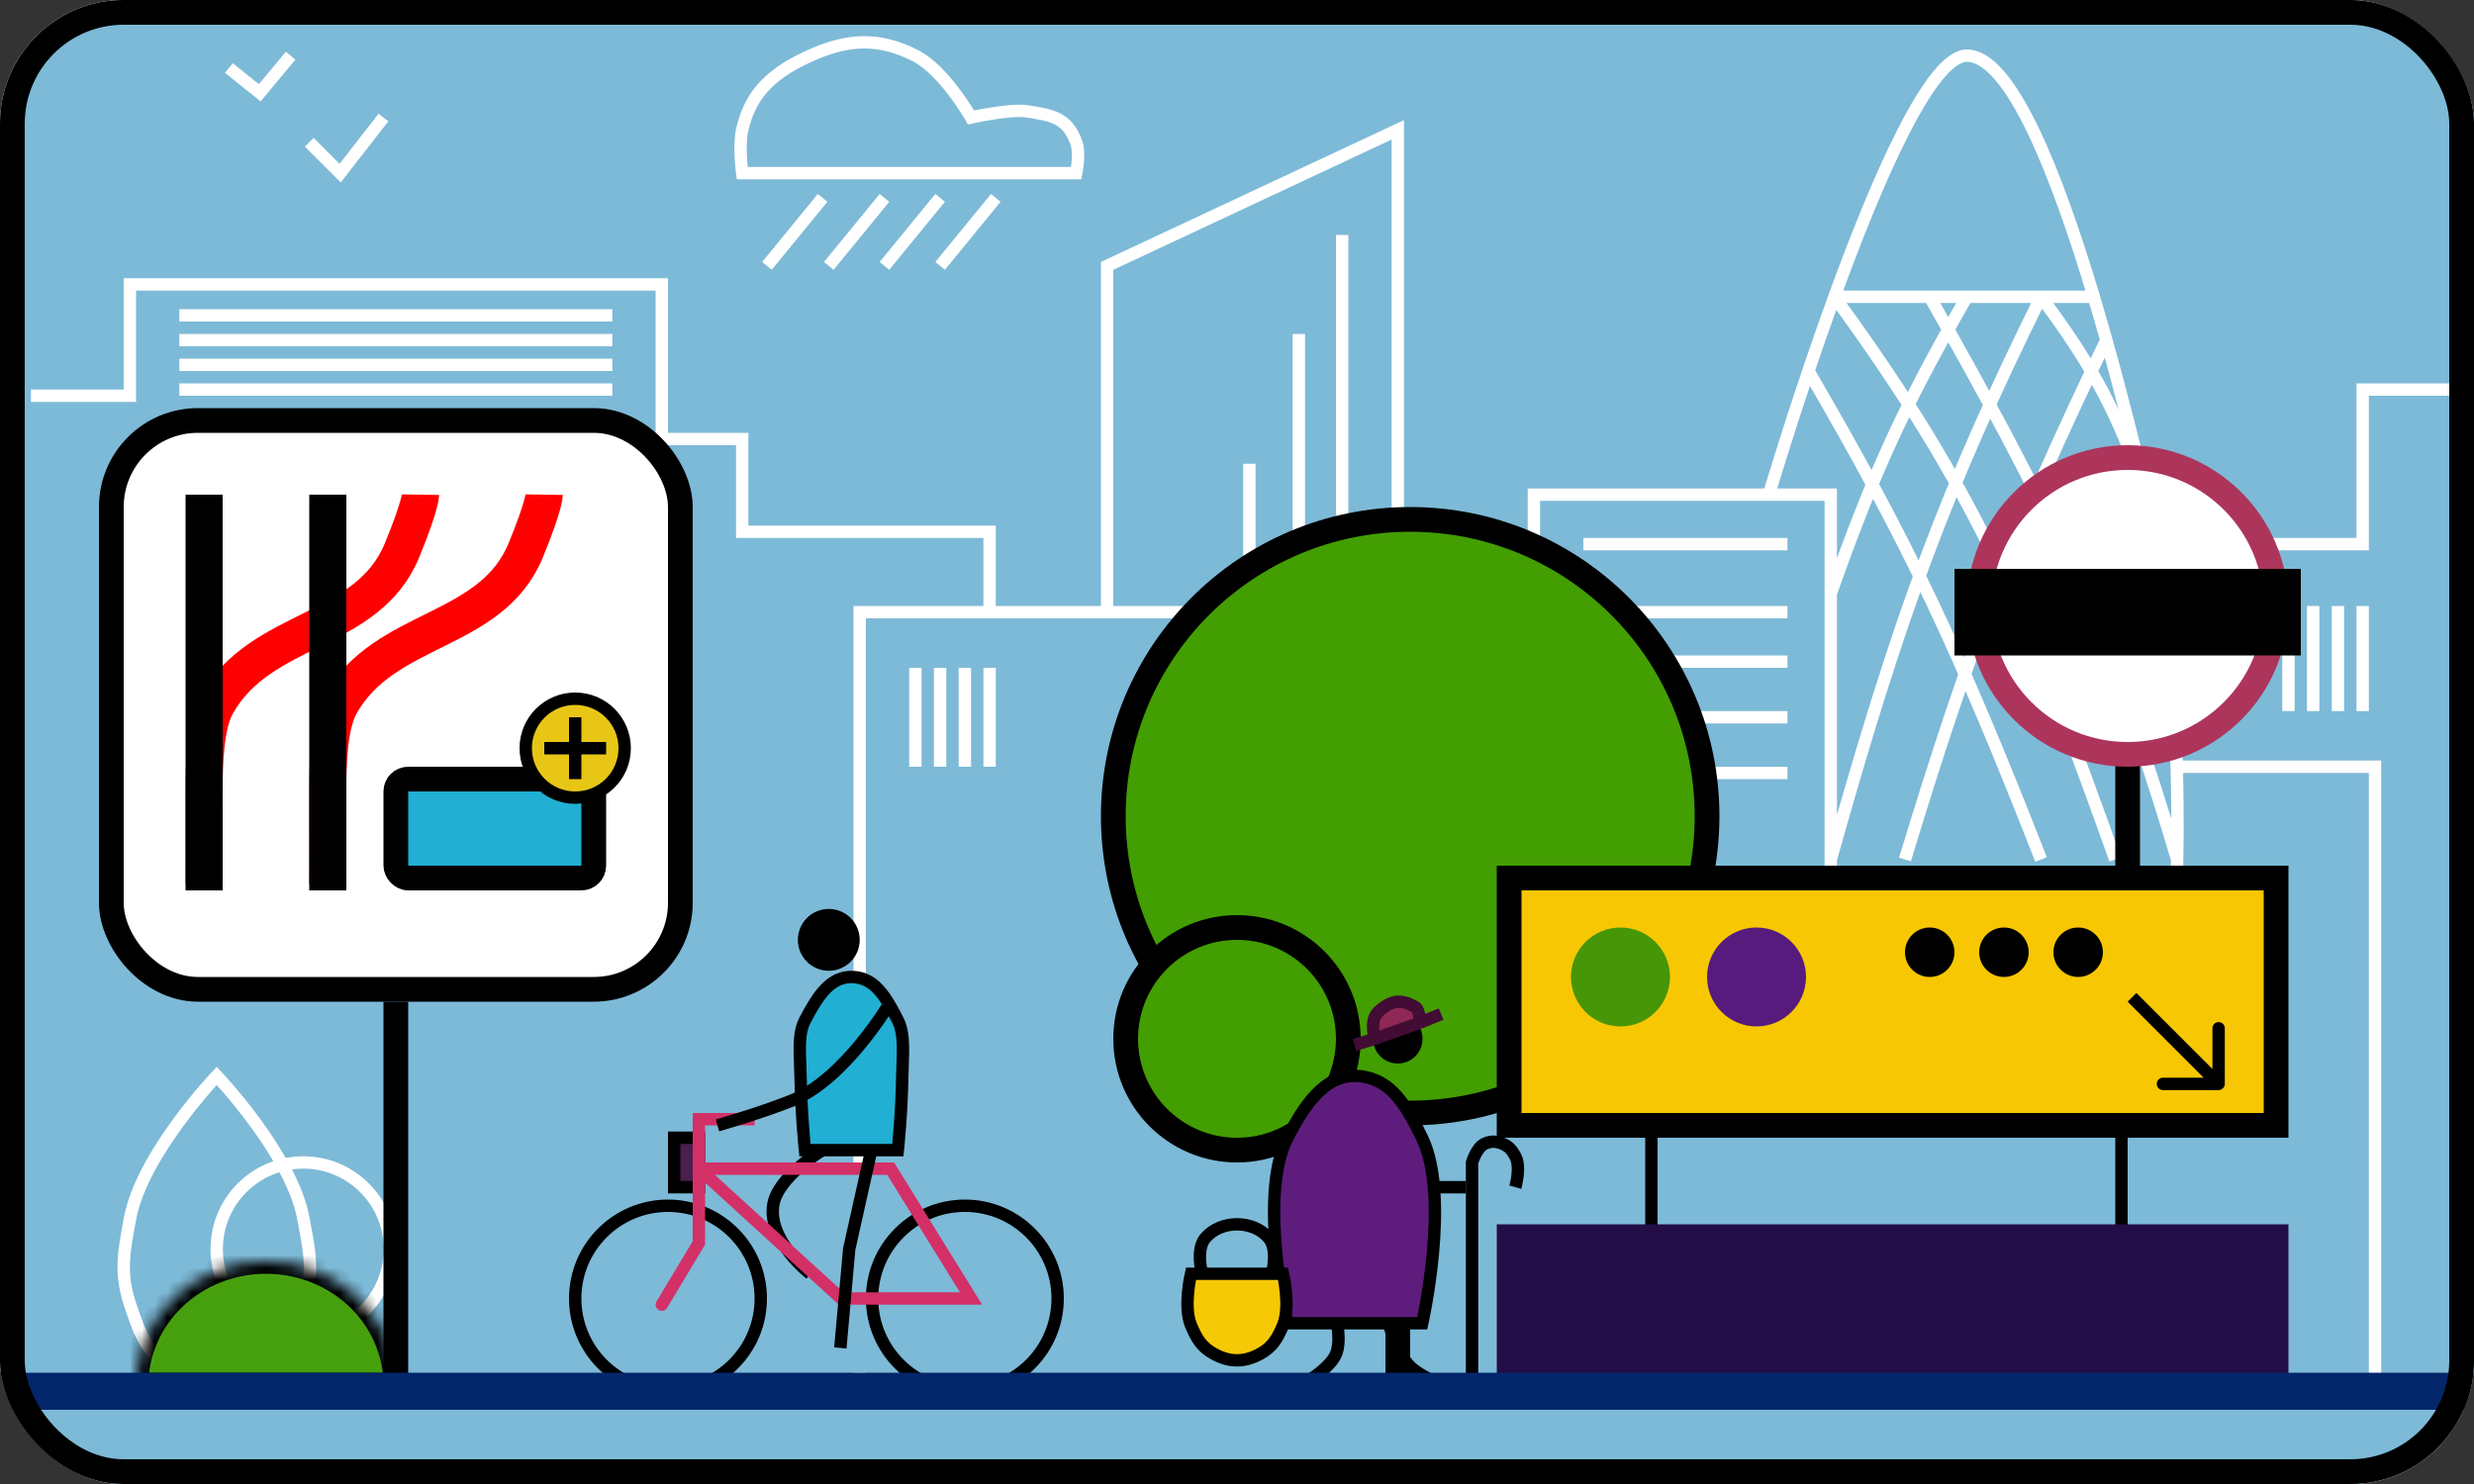<svg width="200" height="120" viewBox="0 0 200 120" fill="none" xmlns="http://www.w3.org/2000/svg">
<rect x="0" y="0" width="200" height="120" fill="#333333" stroke="none"/>
<g clip-path="url(#clip0_3_3541)">
<rect width="200" height="120" rx="10" fill="white"/>
<path d="M0 0H200V113H0V0Z" fill="#7DBAD7"/>
<rect y="114" width="200" height="6" fill="#7DBAD7"/>
<path d="M2.5 32H10.5V23H53.5V35.5H60V43H80V49.5M80 49.5H69.5V94M80 49.5H89.5M69.5 113V111M124 49.5V40H143M124 49.5H113M124 49.5V91.5M148 113V102.125M89.5 49.5V21.5L113 10.5V49.5M89.5 49.5H113M113 49.5V95.5M143 40H148V48M143 40C143 40 144.286 35.652 146.193 30M173.5 40C171.155 33.353 169.33 29.837 165 24M173.5 40C172.643 36.43 171.542 32.003 170.277 27.5M173.5 40C173.81 41.293 174.083 42.634 174.323 44M176 69.5C170.279 50.108 165.131 40.13 156 24M176 69.5C176 69.5 176.089 66.457 175.966 62M176 69.5V91.25M176 113V102.125M101 37.5V45M105 27V45M108.5 19V45M14.5 25.5H49.5M14.5 27.5H49.5M14.5 29.5H49.5M14.5 31.5H49.5M74 54V62M76 54V62M78 54V62M80 54V62M128 44H144.5M144.5 49.5H128M144.5 53.5H128M144.5 58H128M144.5 62.5H128M148.293 24C151.718 14.582 156.069 4.5 159 4.5C162.522 4.5 166.25 13.933 169.263 24M148.293 24C147.54 26.07 146.832 28.108 146.193 30M148.293 24C159.972 39.952 164.035 50.009 171 69.5M148.293 24H156M169.263 24H165M169.263 24C169.611 25.163 169.949 26.334 170.277 27.5M146.193 30C154.199 43.727 158.311 52.397 165 69.5M156 24H159M165 24C157.268 39.674 153.561 49.67 148 69.5M165 24H159M148 69.5V48M148 69.5V91.25M159 24C153.911 32.866 151.498 38.118 148 48M170.277 27.5C162.744 43.106 159.217 52.328 154 69.5M174.323 44H191V31.5H200M174.323 44C175.421 50.251 175.827 57.011 175.966 62M175.966 62H192V113M185 49V57.5M187 49V57.5M189 49V57.5M191 49V57.5M124 113V99.5M113 113V111M62 21.5L66.5 16M67 21.5L71.5 16M71.5 21.5L76 16M76 21.5L80.5 16M18.5 5.5L21 7.5L23.5 4.5M25 11.5L27.5 14L31 9.5M60 14H87C87 14 87.337 12.416 87 11.5C86.274 9.526 85.08 9.313 83 9C81.648 8.797 78.5 9.5 78.5 9.5C78.5 9.5 76.341 5.692 74 4.5C71.042 2.994 68.526 3.134 65.5 4.5C62.603 5.808 60.685 7.396 60 10.5C59.706 11.835 60 14 60 14Z" stroke="white"/>
<path d="M10.519 98.5C11.486 93.332 17.519 87 17.519 87C17.519 87 23.551 93.332 24.519 98.5C25.022 101.187 25.431 102.923 24.519 105.5C23.593 108.116 22.593 109.965 20.019 111C18.026 111.801 16.482 111.87 14.519 111C12.091 109.924 11.352 108.022 10.519 105.5C9.661 102.904 10.016 101.187 10.519 98.5Z" stroke="white"/>
<line x1="24.519" y1="108.5" x2="24.519" y2="111.5" stroke="white"/>
<circle cx="24.519" cy="101" r="7" stroke="white"/>
<mask id="path-9-inside-1_3_3541" fill="white">
<path d="M32 112C32 110.687 31.728 109.386 31.201 108.173C30.673 106.96 29.9 105.858 28.925 104.929C27.95 104 26.792 103.264 25.518 102.761C24.244 102.259 22.879 102 21.5 102C20.121 102 18.756 102.259 17.482 102.761C16.208 103.264 15.05 104 14.075 104.929C13.1 105.858 12.327 106.96 11.799 108.173C11.272 109.386 11 110.687 11 112L21.5 112H32Z"/>
</mask>
<path d="M32 112C32 110.687 31.728 109.386 31.201 108.173C30.673 106.96 29.9 105.858 28.925 104.929C27.95 104 26.792 103.264 25.518 102.761C24.244 102.259 22.879 102 21.5 102C20.121 102 18.756 102.259 17.482 102.761C16.208 103.264 15.05 104 14.075 104.929C13.1 105.858 12.327 106.96 11.799 108.173C11.272 109.386 11 110.687 11 112L21.5 112H32Z" fill="#469F0C" stroke="black" stroke-width="2" mask="url(#path-9-inside-1_3_3541)"/>
<line x1="32" y1="113" x2="32" y2="81" stroke="black" stroke-width="2"/>
<rect x="9" y="34" width="46" height="46" rx="7" fill="white" stroke="black" stroke-width="2"/>
<path d="M16.5 71.5C16.5 71.5 16.508 68.282 16.5 64C16.496 61.839 16.578 58.66 17.5 57C21.075 50.566 29.699 51.307 32.5 44.5C33.986 40.889 34 40 34 40M44 40C44 40 43.986 40.889 42.5 44.5C39.699 51.307 31.075 50.566 27.5 57C26.578 58.66 26.496 61.839 26.5 64C26.508 68.282 26.5 71.5 26.5 71.5" stroke="#FF0000" stroke-width="3"/>
<line x1="16.5" y1="40" x2="16.5" y2="72" stroke="black" stroke-width="3"/>
<line x1="26.5" y1="40" x2="26.5" y2="72" stroke="black" stroke-width="3"/>
<rect x="32" y="63" width="16" height="8" rx="1" fill="#21AFD3" stroke="black" stroke-width="2"/>
<circle cx="46.5" cy="60.5" r="4" fill="#E7C616" stroke="black"/>
<line x1="46.5" y1="58" x2="46.5" y2="63" stroke="black"/>
<line x1="44" y1="60.5" x2="49" y2="60.5" stroke="black"/>
<line x1="113" y1="113" x2="113" y2="91" stroke="black" stroke-width="2"/>
<line x1="106.707" y1="91.293" x2="112.707" y2="97.293" stroke="black" stroke-width="2"/>
<circle cx="114" cy="66" r="24" fill="#439E02" stroke="black" stroke-width="2"/>
<circle cx="100" cy="84" r="9" fill="#439E02" stroke="black" stroke-width="2"/>
<rect x="122" y="71" width="62" height="20" fill="#F7C703" stroke="black" stroke-width="2"/>
<circle cx="131" cy="79" r="4" fill="#469607"/>
<circle cx="142" cy="79" r="4" fill="#561B7C"/>
<circle cx="156" cy="77" r="2" fill="black"/>
<circle cx="162" cy="77" r="2" fill="black"/>
<circle cx="168" cy="77" r="2" fill="black"/>
<path d="M179.354 88.147C179.63 88.147 179.854 87.923 179.854 87.647L179.854 83.147C179.854 82.87 179.63 82.647 179.354 82.647C179.077 82.647 178.854 82.87 178.854 83.147L178.854 87.147L174.854 87.147C174.577 87.147 174.354 87.37 174.354 87.647C174.354 87.923 174.577 88.147 174.854 88.147L179.354 88.147ZM172 81L179 88L179.707 87.293L172.707 80.293L172 81Z" fill="black"/>
<line x1="133.5" y1="100" x2="133.5" y2="92" stroke="black"/>
<line x1="171.5" y1="100" x2="171.5" y2="92" stroke="black"/>
<rect x="121" y="99" width="64" height="14" fill="#220D46"/>
<line x1="172" y1="71" x2="172" y2="60" stroke="black" stroke-width="2"/>
<circle cx="172" cy="49" r="12" fill="white" stroke="#AD355B" stroke-width="2"/>
<line x1="158" y1="49.5" x2="186" y2="49.5" stroke="black" stroke-width="7"/>
<path d="M64.5 76C64.5 77.381 65.619 78.5 67 78.5C68.381 78.5 69.5 77.381 69.5 76C69.5 74.619 68.381 73.5 67 73.5C65.619 73.5 64.5 74.619 64.5 76Z" fill="black"/>
<circle cx="54" cy="105" r="7.5" stroke="black"/>
<circle cx="78" cy="105" r="7.5" stroke="black"/>
<path d="M66.5 93C66.5 93 62.806 95.169 62.5 97.5C62.118 100.404 65.5 103 65.5 103" stroke="black"/>
<path d="M54.5 92H56.5V96H54.5V92Z" fill="#4A1E4D" stroke="black"/>
<path d="M53.071 105.243C52.929 105.48 53.006 105.787 53.243 105.929C53.48 106.071 53.787 105.994 53.929 105.757L53.071 105.243ZM56.5 100.5L56.929 100.757L57 100.638V100.5H56.5ZM56.5 90.5V90H56V90.5H56.5ZM72 94.5L72.425 94.237L72.278 94H72V94.5ZM78.5 105V105.5H79.398L78.925 104.737L78.5 105ZM68 105L67.663 105.369L67.806 105.5H68V105ZM53.929 105.757L56.929 100.757L56.071 100.243L53.071 105.243L53.929 105.757ZM56.5 91H61V90H56.5V91ZM57 100.5V94.5H56V100.5H57ZM57 94.5V90.5H56V94.5H57ZM56.5 95H72V94H56.5V95ZM71.575 94.763L78.075 105.263L78.925 104.737L72.425 94.237L71.575 94.763ZM78.5 104.5H68V105.5H78.5V104.5ZM68.337 104.631L56.837 94.131L56.163 94.869L67.663 105.369L68.337 104.631Z" fill="#D43068"/>
<path d="M72.584 93.003H70.438H66.862H65.073C65.073 93.003 64.763 90.015 64.716 87.004C64.69 85.346 64.46 83.682 65.073 82.505C66.146 80.448 67.188 78.894 69.007 79.006C70.71 79.111 71.597 80.561 72.584 82.505C73.185 83.689 72.966 85.351 72.941 87.004C72.897 90.019 72.584 93.003 72.584 93.003Z" fill="#21AFD3"/>
<path d="M67.934 109L68.65 101.002L70.438 93.003M70.438 93.003H72.584C72.584 93.003 72.897 90.019 72.941 87.004C72.966 85.351 73.185 83.689 72.584 82.505C71.597 80.561 70.71 79.111 69.007 79.006C67.188 78.894 66.146 80.448 65.073 82.505C64.46 83.682 64.69 85.346 64.716 87.004C64.763 90.015 65.073 93.003 65.073 93.003H66.862H70.438Z" stroke="black"/>
<path d="M72 81C72 81 68.323 87.289 64 89C61.263 90.083 58 91 58 91" stroke="black"/>
<path d="M106 111.5C106 111.5 107.565 110.515 108 109.5C108.462 108.423 108 106.5 108 106.5M112 106C112 106 112.491 108.08 113 109C113.341 109.616 113.502 110.002 114 110.5C114.498 110.998 115.5 111.5 115.5 111.5" stroke="black"/>
<path d="M114.977 92.044C113.657 89.306 112.479 87.437 110.202 87.058C107.476 86.606 105.702 88.83 104.062 92.044C101.673 96.726 104.062 107 104.062 107H114.977C114.977 107 117.279 96.818 114.977 92.044Z" fill="#5E1D7C" stroke="black"/>
<path d="M119 112V94C119 94 119.364 92.801 120 92.5C120.529 92.249 120.962 92.269 121.5 92.5C122.008 92.718 122.232 93.017 122.5 93.5C122.974 94.353 122.5 96 122.5 96" stroke="black"/>
<circle cx="113" cy="84" r="2" fill="black"/>
<path d="M97.457 104C97.457 104 96.428 101.268 97.457 100.085C98.715 98.638 101.285 98.638 102.543 100.085C103.572 101.268 102.543 104 102.543 104" stroke="black"/>
<path d="M103.72 103H102.79H97.675H97.21H96.28C96.28 103 95.649 105.665 96.28 107.165C96.729 108.232 97.121 108.923 98.14 109.479C99.414 110.174 100.586 110.174 101.86 109.479C102.879 108.923 103.271 108.232 103.72 107.165C104.351 105.665 103.72 103 103.72 103Z" fill="#F6C907" stroke="black"/>
<path d="M114.782 82.702L111.126 84C111.126 84 110.842 82.874 111.126 82.269C111.327 81.842 111.56 81.66 111.938 81.404C112.875 80.769 113.563 80.971 114.375 81.404C114.801 81.631 114.782 82.702 114.782 82.702Z" fill="#8F2854"/>
<path d="M111.126 84L114.782 82.702M111.126 84C111.126 84 110.842 82.874 111.126 82.269C111.327 81.842 111.56 81.66 111.938 81.404C112.875 80.769 113.563 80.971 114.375 81.404C114.801 81.631 114.782 82.702 114.782 82.702M111.126 84L109.5 84.5M114.782 82.702L116.5 82" stroke="#420C35"/>
<path d="M116 96H118.5" stroke="black"/>
<line y1="112.5" x2="200" y2="112.5" stroke="#04276B" stroke-width="3"/>
</g>
<rect x="1" y="1" width="198" height="118" rx="9" stroke="black" stroke-width="2"/>
<defs>
<clipPath id="clip0_3_3541">
<rect width="200" height="120" rx="10" fill="white"/>
</clipPath>
</defs>
</svg>
